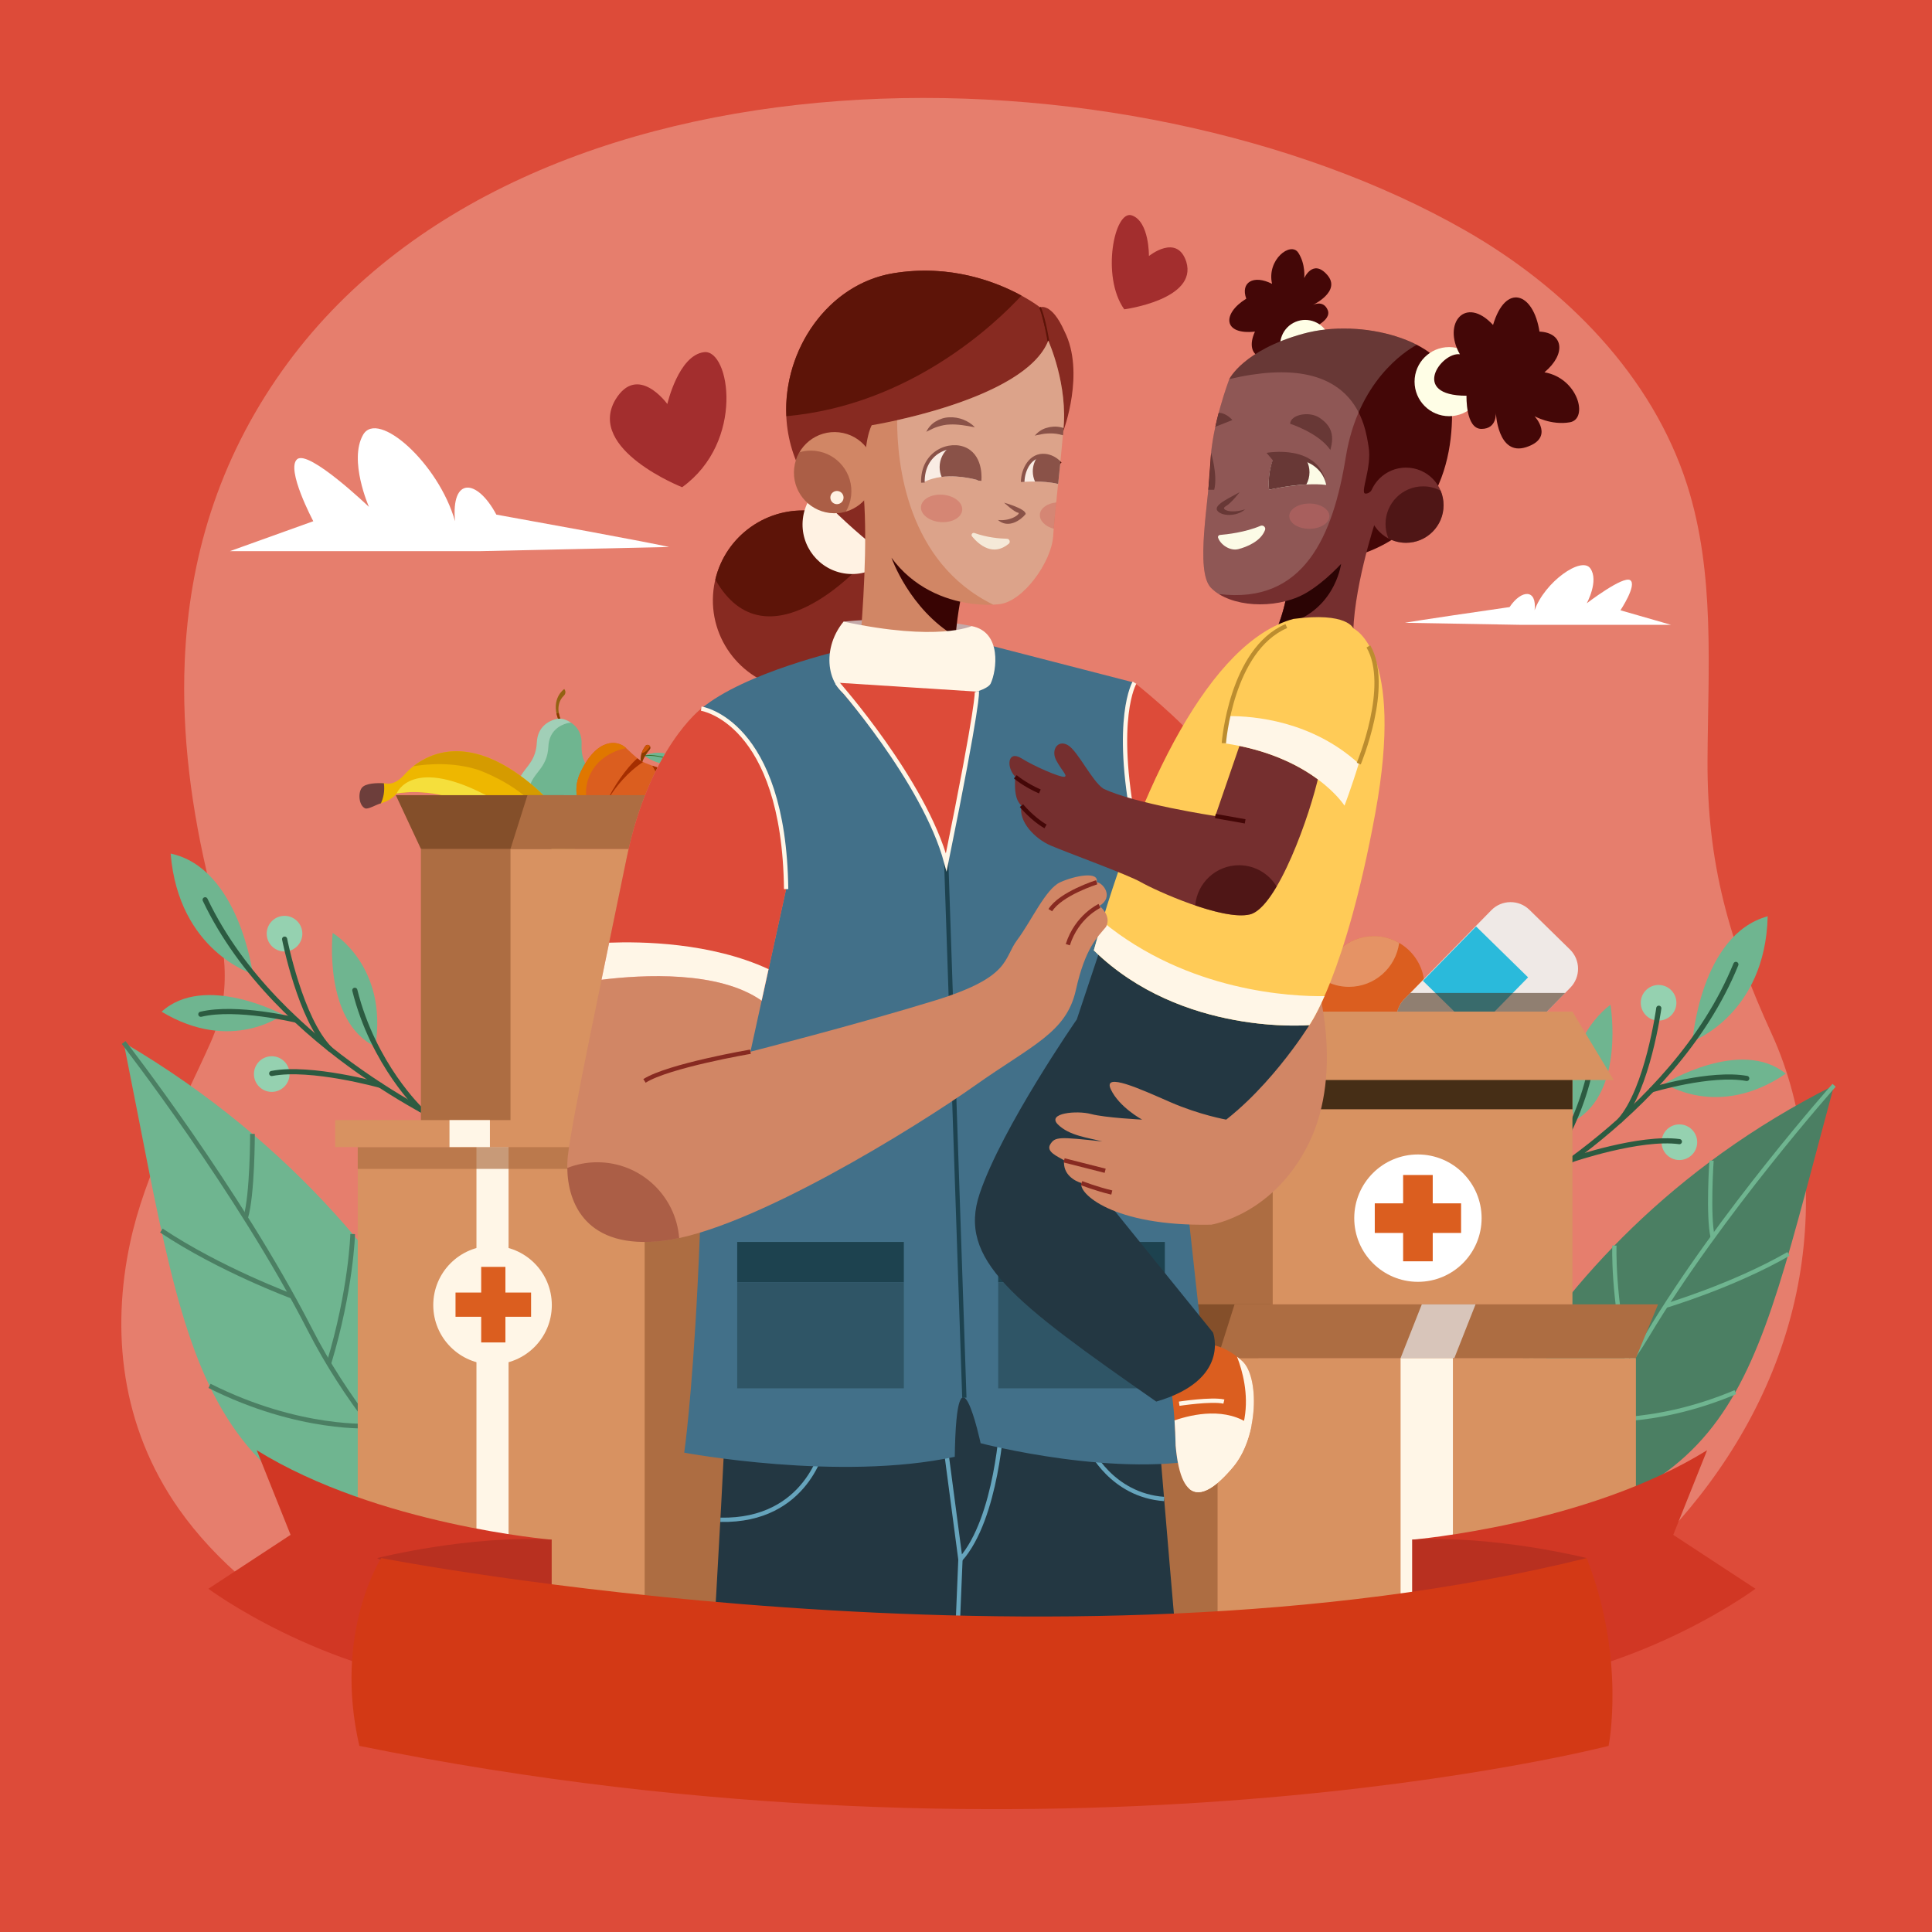 <?xml version="1.0" encoding="UTF-8" standalone="no"?>
<!-- Generator: Adobe Illustrator 27.5.0, SVG Export Plug-In . SVG Version: 6.00 Build 0)  -->

<svg
   version="1.1"
   x="0px"
   y="0px"
   viewBox="0 0 500 500"
   style="enable-background:new 0 0 500 500;"
   xml:space="preserve"
   id="svg179"
   sodipodi:docname="gaza_relief.svg"
   inkscape:version="1.4 (86a8ad7, 2024-10-11)"
   xmlns:inkscape="http://www.inkscape.org/namespaces/inkscape"
   xmlns:sodipodi="http://sodipodi.sourceforge.net/DTD/sodipodi-0.dtd"
   xmlns="http://www.w3.org/2000/svg"
   xmlns:svg="http://www.w3.org/2000/svg"><defs
   id="defs179" /><sodipodi:namedview
   id="namedview179"
   pagecolor="#ffffff"
   bordercolor="#000000"
   borderopacity="0.25"
   inkscape:showpageshadow="2"
   inkscape:pageopacity="0.0"
   inkscape:pagecheckerboard="0"
   inkscape:deskcolor="#d1d1d1"
   inkscape:zoom="1.51"
   inkscape:cx="249.66887"
   inkscape:cy="250"
   inkscape:window-width="1920"
   inkscape:window-height="994"
   inkscape:window-x="-9"
   inkscape:window-y="-9"
   inkscape:window-maximized="1"
   inkscape:current-layer="svg179" />
<g
   id="BACKGROUND">
	<rect
   style="fill:#dd4b39;fill-opacity:1"
   width="500"
   height="500"
   id="rect1" />
</g>
<g
   id="OBJECTS">
	<path
   style="fill:#e67e6d;fill-opacity:1"
   d="M47.809,171.063c1.118-26.311,8.603-51.754,25.239-75.171   c62.565-88.067,219.385-85.836,306.16-36.252c26.056,14.888,48.47,37.717,57.448,65.951c7.252,22.805,5.38,47.227,5.25,71.081   c-0.147,26.895,5.609,46.843,16.648,70.979c8.836,19.318,10.693,42.28,7.117,62.928c-7.759,44.801-41.14,81.058-81.195,101.62   c-63.663,32.68-164.676,33.081-242.341,14.255c-39.252-9.515-76.739-28.773-95.801-55.865   c-15.167-21.556-17.516-46.21-12.673-68.914c3.894-18.255,13.101-34.567,20.798-51.78c6.17-13.798,3.56-25.793-0.132-40.793   C49.524,209.594,47,190.102,47.809,171.063z"
   id="path1" />
	<g
   id="g39">
		<g
   id="g20">
			<g
   id="g8">
				<path
   style="fill:#6FB590;"
   d="M137.707,409.608c0,0-15.529-86.824-105.704-139.803      C50.658,362.804,49.381,389.044,137.707,409.608z"
   id="path2" />
				<path
   style="fill:none;stroke:#4B7F63;stroke-width:1.214;stroke-miterlimit:10;"
   d="M32.003,269.805      c0,0,29.811,38.372,48.203,74.3c18.392,35.928,49.358,59.176,57.502,65.503"
   id="path3" />
				<path
   style="fill:none;stroke:#4B7F63;stroke-width:1.214;stroke-miterlimit:10;"
   d="M65.339,293.453      c0,0,0.015,15.789-1.776,21.725"
   id="path4" />
				<path
   style="fill:none;stroke:#4B7F63;stroke-width:1.214;stroke-miterlimit:10;"
   d="M91.277,319.369      c0,0-0.396,14.464-6.184,33.529"
   id="path5" />
				<path
   style="fill:none;stroke:#4B7F63;stroke-width:1.214;stroke-miterlimit:10;"
   d="M112.567,348.872      c0,0,1.08,21.436-4.098,34.613"
   id="path6" />
				<path
   style="fill:none;stroke:#4B7F63;stroke-width:1.214;stroke-miterlimit:10;"
   d="M96.136,369.036      c0,0-18.617,1.337-41.913-10.372"
   id="path7" />
				<path
   style="fill:none;stroke:#4B7F63;stroke-width:1.214;stroke-miterlimit:10;"
   d="M75.604,335.478      c0,0-18.649-6.892-33.838-17.012"
   id="path8" />
			</g>
			<g
   id="g19">
				<path
   style="fill:#95D1B0;"
   d="M78.231,241.257c0.207,2.539-1.682,4.765-4.221,4.972c-2.539,0.208-4.765-1.682-4.972-4.221      c-0.207-2.539,1.682-4.765,4.221-4.972C75.797,236.828,78.023,238.718,78.231,241.257z"
   id="path9" />
				<path
   style="fill:#95D1B0;"
   d="M74.925,277.591c0.207,2.538-1.682,4.764-4.221,4.972c-2.538,0.208-4.764-1.682-4.972-4.221      c-0.207-2.539,1.682-4.764,4.221-4.972C72.491,273.163,74.717,275.053,74.925,277.591z"
   id="path10" />
				<g
   id="g18">
					<path
   style="fill:#6FB590;"
   d="M65.442,252.074c0,0-3.595-27.417-21.282-31.172C46.231,246.231,65.442,252.074,65.442,252.074z       "
   id="path11" />
					<path
   style="fill:#6FB590;"
   d="M73.232,262.595c0,0-20.277-10.894-31.41-0.765C59.946,272.74,73.232,262.595,73.232,262.595z"
   id="path12" />
					<path
   style="fill:#6FB590;"
   d="M86.092,241.446c0,0-2.515,22.88,11.044,29.414C100.471,249.969,86.092,241.446,86.092,241.446z       "
   id="path13" />
					<path
   style="fill:none;stroke:#2C5B41;stroke-width:1.333;stroke-linecap:round;stroke-miterlimit:10;"
   d="M119.383,292.488       c0,0-47.623-20.426-66.292-59.623"
   id="path14" />
					<path
   style="fill:none;stroke:#2C5B41;stroke-width:1.333;stroke-linecap:round;stroke-miterlimit:10;"
   d="M73.66,243.042       c0,0,4.076,20.86,11.762,28.488"
   id="path15" />
					<path
   style="fill:none;stroke:#2C5B41;stroke-width:1.333;stroke-linecap:round;stroke-miterlimit:10;"
   d="M76.691,264.017       c0,0-15.469-3.757-24.713-1.528"
   id="path16" />
					<path
   style="fill:none;stroke:#2C5B41;stroke-width:1.333;stroke-linecap:round;stroke-miterlimit:10;"
   d="M108.869,287.171       c0,0-12.221-11.551-17.042-30.889"
   id="path17" />
					<path
   style="fill:none;stroke:#2C5B41;stroke-width:1.333;stroke-linecap:round;stroke-miterlimit:10;"
   d="M98.429,280.883       c0,0-17.964-5.04-28.113-3.068"
   id="path18" />
				</g>
			</g>
		</g>
		<g
   id="g38">
			<g
   id="g26">
				<path
   style="fill:#4B7F63;"
   d="M370.17,401.552c0,0,19.349-77.968,104.493-120.677      C452.102,364.267,451.68,388.19,370.17,401.552z"
   id="path20" />
				<path
   style="fill:none;stroke:#6FB590;stroke-width:1.106;stroke-miterlimit:10;"
   d="M474.663,280.875      c0,0-29.406,33.074-48.286,64.616c-18.881,31.542-48.424,50.802-56.207,56.061"
   id="path21" />
				<path
   style="fill:none;stroke:#6FB590;stroke-width:1.106;stroke-miterlimit:10;"
   d="M442.942,300.356      c0,0-0.966,14.348,0.304,19.851"
   id="path22" />
				<path
   style="fill:none;stroke:#6FB590;stroke-width:1.106;stroke-miterlimit:10;"
   d="M417.807,322.344      c0,0-0.512,13.168,3.598,30.844"
   id="path23" />
				<path
   style="fill:none;stroke:#6FB590;stroke-width:1.106;stroke-miterlimit:10;"
   d="M396.68,347.872      c0,0-2.274,19.415,1.637,31.702"
   id="path24" />
				<path
   style="fill:none;stroke:#6FB590;stroke-width:1.106;stroke-miterlimit:10;"
   d="M410.397,367.188      c0,0,16.838,2.338,38.715-6.899"
   id="path25" />
				<path
   style="fill:none;stroke:#6FB590;stroke-width:1.106;stroke-miterlimit:10;"
   d="M431.079,337.929      c0,0,17.363-5.139,31.778-13.419"
   id="path26" />
			</g>
			<g
   id="g37">
				<path
   style="fill:#95D1B0;"
   d="M424.629,259.406c-0.062,2.546,1.952,4.66,4.499,4.722c2.546,0.062,4.66-1.952,4.722-4.499      c0.062-2.546-1.952-4.66-4.499-4.722C426.805,254.846,424.691,256.86,424.629,259.406z"
   id="path27" />
				<path
   style="fill:#95D1B0;"
   d="M430.012,295.492c-0.062,2.546,1.952,4.66,4.498,4.722c2.546,0.062,4.661-1.952,4.722-4.498      c0.062-2.546-1.952-4.66-4.499-4.722C432.188,290.932,430.074,292.946,430.012,295.492z"
   id="path28" />
				<g
   id="g36">
					<path
   style="fill:#6FB590;"
   d="M438.017,269.473c0,0,2.019-27.578,19.461-32.34       C456.862,262.539,438.017,269.473,438.017,269.473z"
   id="path29" />
					<path
   style="fill:#6FB590;"
   d="M430.843,280.424c0,0,19.62-12.038,31.314-2.564       C444.688,289.79,430.843,280.424,430.843,280.424z"
   id="path30" />
					<path
   style="fill:#6FB590;"
   d="M416.792,260.046c0,0,3.822,22.699-9.341,29.999       C402.925,269.379,416.792,260.046,416.792,260.046z"
   id="path31" />
					<path
   style="fill:none;stroke:#2C5B41;stroke-width:1.333;stroke-linecap:round;stroke-miterlimit:10;"
   d="M386.48,312.911       c0,0,46.374-23.121,62.767-63.323"
   id="path32" />
					<path
   style="fill:none;stroke:#2C5B41;stroke-width:1.333;stroke-linecap:round;stroke-miterlimit:10;"
   d="M429.295,260.927       c0,0-2.875,21.059-10.111,29.115"
   id="path33" />
					<path
   style="fill:none;stroke:#2C5B41;stroke-width:1.333;stroke-linecap:round;stroke-miterlimit:10;"
   d="M427.471,282.041       c0,0,15.228-4.637,24.585-2.941"
   id="path34" />
					<path
   style="fill:none;stroke:#2C5B41;stroke-width:1.333;stroke-linecap:round;stroke-miterlimit:10;"
   d="M396.672,307.001       c0,0,11.539-12.232,15.244-31.815"
   id="path35" />
					<path
   style="fill:none;stroke:#2C5B41;stroke-width:1.333;stroke-linecap:round;stroke-miterlimit:10;"
   d="M406.735,300.125       c0,0,17.645-6.061,27.891-4.673"
   id="path36" />
				</g>
			</g>
		</g>
	</g>
	<g
   id="g85">
		<g
   id="g58">
			<g
   id="g42">
				<path
   style="fill:#936212;"
   d="M145.024,185.99c0,0-1.603-3.536,0.92-5.978c0.422-0.408,0.51-1.051,0.187-1.541l-0.1-0.152      c0,0-3.548,2.368-1.631,7.643C144.952,187.54,145.024,185.99,145.024,185.99z"
   id="path39" />
				<path
   style="fill:#8B3C00;"
   d="M144.619,184.572c0.146,0.844,0.405,1.418,0.405,1.418s-0.073,1.55-0.625-0.029      c-0.171-0.47-0.297-0.916-0.387-1.341C144.224,184.599,144.428,184.583,144.619,184.572z"
   id="path40" />
				<path
   style="fill:#6FB590;"
   d="M133.988,202.956c0.832-4.116,4.673-4.979,4.947-10.829c0.19-4.063,3.057-5.492,4.79-5.986      c0.85-0.242,1.756-0.2,2.58,0.121c1.679,0.654,4.399,2.346,4.208,6.408c-0.274,5.849,3.469,7.068,3.912,11.244      c0.648,6.114-1.54,10.657-10.721,10.226C134.523,213.71,132.77,208.982,133.988,202.956z"
   id="path41" />
				<path
   style="opacity:0.35;fill:#FFFFFF;"
   d="M133.988,202.956c0.832-4.116,4.673-4.979,4.947-10.829      c0.191-4.063,3.057-5.492,4.79-5.986c0.85-0.242,1.756-0.2,2.58,0.121c0.447,0.174,0.967,0.423,1.487,0.769      c-0.362,0.003-0.724,0.052-1.077,0.152c-1.733,0.494-4.599,1.923-4.79,5.986c-0.275,5.849-4.115,6.712-4.947,10.829      c-0.855,4.23-0.241,7.817,3.372,9.731C134.104,212.391,132.936,208.158,133.988,202.956z"
   id="path42" />
			</g>
			<g
   id="g51">
				<g
   id="g45">
					<path
   style="fill:#6FB590;"
   d="M166.77,195.581c0,0,5.594-2.667,9.787,2.139C170.828,198.867,166.77,195.581,166.77,195.581z"
   id="path43" />
					<path
   style="fill:#6FB590;"
   d="M166.77,195.581c5.337-0.164,9.787,2.139,9.787,2.139       C172.364,192.914,166.77,195.581,166.77,195.581z"
   id="path44" />
					<path
   style="fill:none;stroke:#2F681F;stroke-width:0.184;stroke-miterlimit:10;"
   d="M176.557,197.719       c0,0-5.743-2.686-9.561-2.143"
   id="path45" />
				</g>
				<path
   style="fill:#8B3C00;"
   d="M166.035,197.75c0,0,0.434-1.835,2.119-3.772c0.241-0.277,0.238-0.691-0.01-0.961l-0.01-0.011      c-0.305-0.333-0.837-0.307-1.108,0.054C166.336,193.981,165.332,195.772,166.035,197.75z"
   id="path46" />
				<path
   style="fill:#DB5E1F;"
   d="M170.645,198.791c-3.009-0.966-4.761-1.811-4.761-1.811s-1.567-1.153-3.829-3.36      c-2.262-2.207-7.551-2.646-11.768,6.114c-1.898,3.942-1.102,7.389,0.347,9.987c2.247,4.03,6.514,6.599,11.128,6.699      c2.975,0.064,6.393-0.846,8.988-4.368C176.517,204.225,173.654,199.757,170.645,198.791z"
   id="path47" />
				<path
   style="fill:#A52E00;"
   d="M165.884,196.979c0,0-0.34-0.251-0.926-0.736c-2.768,2.34-6.515,7.849-7.801,10.97      c3.405-5.779,7.454-8.84,9.246-10C166.063,197.066,165.884,196.979,165.884,196.979z"
   id="path48" />
				<path
   style="fill:#E07700;"
   d="M151.934,202.696c1.899-7.878,10.121-9.077,10.121-9.077c-2.262-2.207-7.551-2.646-11.768,6.114      c-1.898,3.942-1.102,7.389,0.347,9.987c2.247,4.03,6.514,6.599,11.128,6.699c0.199,0.004,0.399,0.003,0.601-0.001      C158.36,215.668,150.035,210.574,151.934,202.696z"
   id="path49" />
				<path
   style="fill:#A52E00;"
   d="M170.749,212.052c5.768-7.827,2.905-12.295-0.104-13.262c-0.686-0.22-1.304-0.434-1.853-0.633      c1.765,2.68,4.862,9.727-3.919,17.928C166.947,215.57,169.029,214.387,170.749,212.052z"
   id="path50" />
				<path
   style="fill:#CC5404;"
   d="M168.134,193.006l0.01,0.011c0.042,0.046,0.074,0.096,0.102,0.149      c-0.508,0.756-1.302,1.673-2.203,1.74c0.253-0.764,0.653-1.406,0.983-1.846C167.297,192.698,167.828,192.673,168.134,193.006z"
   id="path51" />
			</g>
			<g
   id="g57">
				<g
   id="g56">
					<path
   style="fill:#EEB700;"
   d="M102.642,205.361c0,0,26.829-5.839,39.554,28.484c0.705,1.901,3.316,2.081,4.264,0.289       c4.553-8.617,4.853-20.784-10.989-32.774c-18.644-14.111-29.264-2.599-30.792-0.895c-1.528,1.704-3.167,2.609-4.838,2.298       c-1.671-0.311-4.945,0.549-5.977,1.913c-1.033,1.364-0.316,2.622,1.278,3.351C96.734,208.757,100.921,207.635,102.642,205.361z       "
   id="path52" />
					<path
   style="fill:#F5DF3C;"
   d="M142.196,233.845c0.519,1.399,2.068,1.862,3.228,1.298c-0.496-7.089-3.482-20.488-18.189-28.572       c-20.709-11.382-24.593-1.21-24.593-1.21S129.471,199.522,142.196,233.845z"
   id="path53" />
					<path
   style="fill:#D59B00;"
   d="M106.989,198.299c3.731-0.609,10.353-1.145,16.932,0.996       c19.005,7.301,23.604,21.724,24.697,29.115c1.833-7.881-0.557-17.52-13.148-27.049       C120.92,190.348,111.258,194.941,106.989,198.299z"
   id="path54" />
					<path
   style="fill:#6D3E3B;"
   d="M142.278,234.025c0.801,1.726,3.266,1.842,4.182,0.109c0.159-0.301,0.312-0.608,0.46-0.918       C145.131,233.119,143.517,233.533,142.278,234.025z"
   id="path55" />
					<path
   style="fill:#6D3E3B;"
   d="M94.482,209.193c0.748,0.342,2.727-0.893,4.095-1.295c0.617-1.324,1.042-3.06,0.776-5.188       c-1.755-0.098-4.785-0.05-5.725,1.192C92.595,205.267,92.888,208.464,94.482,209.193z"
   id="path56" />
				</g>
				<path
   style="opacity:0.35;fill:#FFFFFF;"
   d="M145.514,235.1c-0.029,0.016-0.059,0.029-0.089,0.043l0,0c0,0-0.001,0-0.001,0.001      c-0.02,0.01-0.041,0.018-0.062,0.027c-0.046,0.021-0.091,0.043-0.138,0.061c-0.059,0.022-0.119,0.038-0.18,0.055      c-0.041,0.012-0.081,0.025-0.121,0.034c-0.051,0.011-0.102,0.019-0.154,0.027c-0.021,0.003-0.042,0.006-0.064,0.009      c-0.03,0.004-0.059,0.009-0.089,0.012c-0.078,0.007-0.157,0.008-0.235,0.008c-0.024,0-0.048,0.001-0.073,0      c-0.067-0.003-0.134-0.01-0.201-0.018c-0.038-0.005-0.076-0.009-0.113-0.015c-0.051-0.009-0.101-0.019-0.151-0.031      c-0.042-0.01-0.084-0.022-0.126-0.035c-0.004-0.001-0.007-0.002-0.011-0.003c-0.001,0-0.002-0.001-0.002-0.001      c-0.042-0.013-0.085-0.024-0.127-0.04c-0.082-0.03-0.163-0.065-0.241-0.104c-0.032-0.016-0.062-0.034-0.093-0.051      c-0.056-0.031-0.111-0.065-0.165-0.101c-0.03-0.02-0.059-0.04-0.088-0.062c-0.063-0.047-0.123-0.097-0.182-0.151      c-0.015-0.014-0.03-0.025-0.045-0.04c-0.071-0.069-0.137-0.144-0.2-0.224c-0.018-0.023-0.035-0.047-0.052-0.071      c-0.046-0.063-0.089-0.13-0.13-0.199c-0.016-0.027-0.032-0.054-0.047-0.083c-0.051-0.095-0.098-0.194-0.137-0.3      c0-0.001-0.001-0.001-0.001-0.002c-3.809-10.274-8.882-16.941-14.12-21.251c5.277-1.028,12.045-1.493,18.27,0.644      c0.018,0.033,0.037,0.066,0.055,0.099c0.071,0.131,0.145,0.262,0.213,0.392c0.161,0.309,0.315,0.618,0.459,0.925      c0.066,0.14,0.125,0.279,0.187,0.419c0.083,0.185,0.166,0.371,0.243,0.556c0.067,0.161,0.13,0.321,0.193,0.482      c0.063,0.162,0.125,0.323,0.183,0.485c0.061,0.167,0.121,0.333,0.177,0.499c0.052,0.153,0.099,0.305,0.147,0.457      c0.203,0.646,0.372,1.287,0.508,1.923c0.025,0.117,0.051,0.235,0.074,0.352c0.038,0.194,0.072,0.387,0.104,0.581      c0.018,0.109,0.035,0.217,0.051,0.325c0.03,0.201,0.059,0.402,0.083,0.602c0.009,0.076,0.016,0.152,0.024,0.229      c0.078,0.722,0.116,1.435,0.116,2.138c0,0.049,0.001,0.098,0,0.147c-0.001,0.228-0.007,0.454-0.016,0.68      c-0.002,0.05-0.004,0.1-0.007,0.15c-0.165,3.445-1.192,6.642-2.68,9.458c-0.001,0.002-0.002,0.004-0.004,0.005      c-0.057,0.108-0.121,0.209-0.19,0.303c-0.023,0.032-0.05,0.058-0.074,0.088c-0.049,0.061-0.098,0.122-0.151,0.176      c-0.033,0.033-0.069,0.06-0.103,0.09c-0.05,0.044-0.098,0.09-0.15,0.129c-0.041,0.031-0.085,0.055-0.127,0.083      C145.612,235.039,145.564,235.072,145.514,235.1z"
   id="path57" />
			</g>
		</g>
		<g
   id="g69">
			<g
   id="g59">
				<circle
   style="fill:#DB5E1F;"
   cx="355.539"
   cy="255.397"
   r="13.127"
   id="circle58" />
				<path
   style="opacity:0.35;fill:#F5F7E9;"
   d="M362.1,244.038c-0.866,6.411-6.346,11.358-12.995,11.358      c-2.393,0-4.629-0.65-6.561-1.769c0.866-6.411,6.346-11.359,12.995-11.359C357.932,242.269,360.168,242.92,362.1,244.038z"
   id="path58" />
			</g>
			<g
   id="g60">
				<path
   style="fill:#DB5E1F;"
   d="M321.768,234.298l-13.3,0.756c-3.493,0.199-6.163,3.191-5.965,6.683l1.659,29.192      c0.198,3.493,3.191,6.163,6.684,5.965l13.3-0.756c3.493-0.199,6.163-3.191,5.965-6.684l-1.659-29.192      C328.253,236.77,325.261,234.1,321.768,234.298z"
   id="path59" />
				
					<rect
   x="312.227"
   y="246.654"
   transform="matrix(0.998 -0.057 0.057 0.998 -13.986 18.614)"
   style="fill:#FFF6E7;"
   width="17.081"
   height="17.851"
   id="rect59" />
			</g>
			<g
   id="g61">
				<path
   style="fill:#DB5E1F;"
   d="M317.889,261.062c0,7.25,5.877,13.128,13.127,13.128c7.25,0,13.128-5.878,13.128-13.128      c0-7.25-5.877-13.127-13.128-13.127C323.766,247.935,317.889,253.812,317.889,261.062z"
   id="path60" />
				<path
   style="opacity:0.35;fill:#F5F7E9;"
   d="M337.578,249.704c-0.866,6.411-6.346,11.358-12.995,11.358      c-2.393,0-4.629-0.651-6.561-1.769c0.866-6.411,6.346-11.358,12.995-11.358C333.409,247.935,335.646,248.585,337.578,249.704z"
   id="path61" />
			</g>
			<g
   id="g62">
				<path
   style="fill:#EFE9E6;"
   d="M363.518,268.449l10.486,10.267c2.754,2.696,7.172,2.65,9.868-0.104l22.536-23.016      c2.696-2.754,2.65-7.172-0.104-9.868l-10.486-10.267c-2.754-2.696-7.172-2.65-9.868,0.104l-22.536,23.016      C360.718,261.334,360.765,265.752,363.518,268.449z"
   id="path62" />
				
					<rect
   x="371.755"
   y="244.06"
   transform="matrix(0.7 -0.715 0.715 0.7 -66.486 348.789)"
   style="fill:#2ABADB;"
   width="19.665"
   height="18.818"
   id="rect62" />
			</g>
			<path
   style="opacity:0.56;fill:#462E16;"
   d="M405.058,256.976l-21.186,21.637c-2.696,2.754-7.115,2.8-9.868,0.104l-10.486-10.267     c-2.754-2.696-2.8-7.115-0.104-9.868l1.571-1.605H405.058L405.058,256.976z"
   id="path63" />
			<g
   id="g65">
				<rect
   x="295.604"
   y="261.817"
   style="fill:#D89261;"
   width="111.342"
   height="87.242"
   id="rect63" />
				<rect
   x="295.604"
   y="261.817"
   style="fill:#AD6D42;"
   width="33.772"
   height="87.242"
   id="rect64" />
				<polygon
   style="fill:#AD6D42;"
   points="284.657,279.502 318.429,279.502 329.376,261.817 295.604,261.817     "
   id="polygon64" />
				<polygon
   style="fill:#D89261;"
   points="340.057,279.502 417.627,279.502 406.946,261.817 329.376,261.817     "
   id="polygon65" />
			</g>
			<polygon
   style="fill:#462E16;"
   points="406.946,287.085 337.578,287.085 329.376,261.817 340.057,279.502 406.946,279.502    "
   id="polygon66" />
			<polygon
   style="fill:#462E16;"
   points="329.376,261.817 322.596,287.085 295.604,287.085 295.604,279.502 318.429,279.502    "
   id="polygon67" />
			<circle
   style="fill:#FFFFFF;"
   cx="366.958"
   cy="315.255"
   r="16.481"
   id="circle67" />
			<g
   id="g68">
				<rect
   x="363.128"
   y="304.088"
   style="fill:#DB5E1F;"
   width="7.66"
   height="22.334"
   id="rect67" />
				<rect
   x="355.791"
   y="311.425"
   style="fill:#DB5E1F;"
   width="22.334"
   height="7.66"
   id="rect68" />
			</g>
		</g>
		<g
   id="g71">
			<polygon
   style="fill:#844F2A;"
   points="108.934,219.697 102.435,205.789 145.908,205.789 139.912,231.93    "
   id="polygon69" />
			
				<rect
   x="108.934"
   y="219.697"
   transform="matrix(-1 -1.224647e-16 1.224647e-16 -1 326.134 509.778)"
   style="fill:#AD6D42;"
   width="108.266"
   height="70.383"
   id="rect69" />
			
				<rect
   x="132.116"
   y="219.697"
   transform="matrix(-1 -1.224647e-16 1.224647e-16 -1 372.497 509.778)"
   style="fill:#D89261;"
   width="108.266"
   height="70.383"
   id="rect70" />
			<polygon
   style="fill:#AD6D42;"
   points="132.116,219.697 136.511,205.789 246.118,205.789 240.382,219.697    "
   id="polygon70" />
			
				<rect
   x="151.089"
   y="248.088"
   transform="matrix(-1.836970e-16 1 -1 -1.836970e-16 441.105 68.608)"
   style="fill:#FFF6E7;"
   width="70.319"
   height="13.538"
   id="rect71" />
			<polygon
   style="fill:#D8C5BA;"
   points="198.882,205.789 184.974,205.789 179.48,219.697 193.388,219.697    "
   id="polygon71" />
		</g>
		<g
   id="g74">
			<polygon
   style="fill:#844F2A;"
   points="291.927,351.464 285.428,337.556 328.901,337.556 322.905,363.697    "
   id="polygon72" />
			
				<rect
   x="291.927"
   y="351.464"
   transform="matrix(-1 -1.224647e-16 1.224647e-16 -1 692.12 773.311)"
   style="fill:#AD6D42;"
   width="108.266"
   height="70.383"
   id="rect72" />
			
				<rect
   x="315.109"
   y="351.464"
   transform="matrix(-1 -1.224647e-16 1.224647e-16 -1 738.483 773.311)"
   style="fill:#D89261;"
   width="108.266"
   height="70.383"
   id="rect73" />
			<polygon
   style="fill:#AD6D42;"
   points="315.109,351.464 319.504,337.556 429.111,337.556 423.375,351.464    "
   id="polygon73" />
			
				<rect
   x="334.082"
   y="379.854"
   transform="matrix(-1.836970e-16 1 -1 -1.836970e-16 755.865 17.382)"
   style="fill:#FFF6E7;"
   width="70.319"
   height="13.538"
   id="rect74" />
			<polygon
   style="fill:#D8C5BA;"
   points="381.875,337.556 367.967,337.556 362.473,351.464 376.381,351.464    "
   id="polygon74" />
		</g>
		<g
   id="g84">
			<rect
   x="119.137"
   y="296.86"
   style="fill:#AD6D42;"
   width="79.336"
   height="128.862"
   id="rect75" />
			<rect
   x="92.584"
   y="296.86"
   style="fill:#D89261;"
   width="74.252"
   height="128.862"
   id="rect76" />
			<rect
   x="123.307"
   y="296.86"
   style="fill:#FFF6E7;"
   width="8.31"
   height="128.91"
   id="rect77" />
			<rect
   x="92.584"
   y="296.86"
   style="opacity:0.67;fill:#AD6D42;"
   width="105.889"
   height="5.651"
   id="rect78" />
			<rect
   x="86.744"
   y="289.88"
   style="fill:#D89261;"
   width="80.093"
   height="6.98"
   id="rect79" />
			<rect
   x="166.837"
   y="289.88"
   style="fill:#D89261;"
   width="36.735"
   height="6.98"
   id="rect80" />
			<rect
   x="116.327"
   y="289.88"
   style="fill:#FFF6E7;"
   width="10.463"
   height="6.98"
   id="rect81" />
			<circle
   style="fill:#FFF6E7;"
   cx="127.469"
   cy="337.762"
   r="15.342"
   id="circle81" />
			<g
   id="g83">
				<rect
   x="124.531"
   y="327.869"
   style="fill:#DB5E1F;"
   width="6.268"
   height="19.555"
   id="rect82" />
				
					<rect
   x="124.531"
   y="327.869"
   transform="matrix(-1.836970e-16 1 -1 -1.836970e-16 465.312 209.981)"
   style="fill:#DB5E1F;"
   width="6.268"
   height="19.554"
   id="rect83" />
			</g>
		</g>
	</g>
	<g
   id="g169">
		<path
   style="fill:#872A21;"
   d="M230.846,157.976c-1.445,12.759-12.96,21.932-25.72,20.486    c-12.759-1.445-21.931-12.96-20.486-25.72c1.445-12.759,12.96-21.931,25.72-20.486    C223.12,133.702,232.292,145.217,230.846,157.976z"
   id="path85" />
		<path
   style="fill:#5D1408;"
   d="M185.125,149.993c13.261,23.437,37.772-3.779,37.772-3.779l-8.208-13.042    c-1.387-0.433-2.832-0.746-4.33-0.915C198.539,130.918,187.791,138.695,185.125,149.993z"
   id="path86" />
		<path
   style="fill:#FFF2E3;"
   d="M233.255,137.181c-0.797,7.035-7.146,12.092-14.181,11.295    c-7.035-0.797-12.092-7.146-11.295-14.181c0.797-7.035,7.146-12.092,14.181-11.295    C228.995,123.797,234.052,130.146,233.255,137.181z"
   id="path87" />
		<path
   style="fill:#233742;"
   d="M187.849,365.816c0,0-1.959,40.487-3.917,69.864c121.425,0,121.425,0,121.425,0    s-4.896-56.306-6.12-72.953c-54.592-13.22-54.592-13.22-54.592-13.22L187.849,365.816z"
   id="path88" />
		<path
   style="fill:none;stroke:#66A4BC;stroke-width:1.112;stroke-miterlimit:10;"
   d="M259.333,367.624    c0,0-1.224,25.215-10.772,35.987c-5.141-38.924-5.141-38.924-5.141-38.924l3.81-7.099l7.206,1.714L259.333,367.624z"
   id="path89" />
		
			<line
   style="fill:none;stroke:#66A4BC;stroke-width:1.112;stroke-miterlimit:10;"
   x1="248.561"
   y1="403.611"
   x2="247.231"
   y2="435.68"
   id="line89" />
		<path
   style="fill:none;stroke:#66A4BC;stroke-width:1.112;stroke-miterlimit:10;"
   d="M213.064,374.234    c0,0-4.056,19.564-26.631,19.085"
   id="path90" />
		<path
   style="fill:none;stroke:#66A4BC;stroke-width:1.112;stroke-miterlimit:10;"
   d="M282.1,374.968    c0,0,5.545,11.982,19.175,12.968"
   id="path91" />
		<path
   style="fill:#427089;"
   d="M218.311,168.157c0,0-25.566,5.799-36.827,15.237c3.427,139.676-4.407,192.554-4.407,192.554    s40.148,7.52,70.015,1.067c0.49-32.403,6.692-3.515,6.692-3.515s36.135,9.479,60.745,3.515    c-13.09-114.168-20.924-200.341-20.924-200.341l-46.318-11.946L218.311,168.157z"
   id="path92" />
		
			<line
   style="fill:none;stroke:#1D424F;stroke-width:1.112;stroke-miterlimit:10;"
   x1="244.889"
   y1="223.187"
   x2="249.572"
   y2="361.725"
   id="line92" />
		<rect
   x="190.787"
   y="321.417"
   style="fill:#1D424F;"
   width="43.125"
   height="10.465"
   id="rect92" />
		<rect
   x="190.787"
   y="331.882"
   style="fill:#2F5566;"
   width="43.125"
   height="27.418"
   id="rect93" />
		<rect
   x="258.334"
   y="321.417"
   style="fill:#1D424F;"
   width="43.125"
   height="10.465"
   id="rect94" />
		<rect
   x="258.334"
   y="331.882"
   style="fill:#2F5566;"
   width="43.125"
   height="27.418"
   id="rect95" />
		<path
   style="fill:#D18665;"
   d="M340.609,253.543c0,0,7.314,23.21-1.753,42.06c-9.067,18.85-25.42,21.345-25.42,21.345    s4.133-20.355,3.903-27.192C317.107,282.92,340.609,253.543,340.609,253.543z"
   id="path95" />
		<path
   style="fill:#dd4b39;fill-opacity:1"
   d="M293.606,176.674c0,0,12.108,9.548,17.805,16.892c-13.154,26.684-16.581,27.62-16.581,27.62    S287.486,185.732,293.606,176.674z"
   id="path96" />
		<path
   style="fill:#dd4b39;fill-opacity:1"
   d="M216.602,177.594c0,0,21.188,23.316,28.287,45.593c5.631-30.846,8.661-48.472,8.661-48.472    L216.602,177.594z"
   id="path97" />
		<path
   style="fill:#C4A9A9;"
   d="M218.311,160.874c0,0,17.402-1.986,33.129,1.153C241.462,165.535,227.149,176.047,218.311,160.874"
   id="path98" />
		<path
   style="fill:#872A21;"
   d="M275.166,111.617c0,0,5.763-15.202,0.294-25.925c-3.344-7.529-6.298-6.154-6.298-6.154    s-15.836-12.519-38.017-8.814c-22.181,3.705-35.153,31.77-23.07,52.724c7.67,10.506,23.869,22.457,23.869,22.457l2.442-28.316    L275.166,111.617z"
   id="path99" />
		<path
   style="fill:#D18665;"
   d="M222.733,164.728c0.002,0.009,2.216,9.539,16.978,9.539c7.356,0,7.338-5.429,7.338-5.429l0,0.001    c0.259-8.426,1.984-15.88,1.984-15.88s-15.079-20.286-25.879-28.609C224.545,135.331,223.781,151.646,222.733,164.728z"
   id="path100" />
		<path
   style="fill:#380403;"
   d="M247.288,164.727c0.55-6.596,1.745-11.769,1.745-11.769s-2.66-2.822-6.546-6.697l-11.759-1.891    C230.729,144.37,235.324,157.623,247.288,164.727z"
   id="path101" />
		<path
   style="fill:#D18665;"
   d="M271.293,88.174c0,0,5.229,11.473,3.873,23.444c-1.014,11.699-2.193,20.736-2.616,27.217    c-0.423,6.481-7.66,16.853-13.956,17.538c-9.037,0.985-31.14-2.284-34.764-30.673c-0.521-11.873,1.773-15.654,1.773-15.654    S265.188,103.648,271.293,88.174z"
   id="path102" />
		<path
   style="fill:#5D1408;"
   d="M259.861,130.091c0,0,2.673,2.479,3.594,2.583c0.921,0.104-1.66,2.299-5.189,1.899    c2.69,2.325,5.901,0.047,7.167-1.52C265.589,131.673,259.861,130.091,259.861,130.091z"
   id="path103" />
		<path
   style="fill:#F9ECE4;"
   d="M253.511,124.398c0,0-8.539-2.833-14.67,0.515c-0.188-7.949,7.118-10.696,11.224-8.521    C254.172,118.566,253.511,124.398,253.511,124.398z"
   id="path104" />
		<path
   style="fill:#F9ECE4;"
   d="M270.565,117.936c-3.836-0.439-5.841,3.535-5.899,6.793c0,0,5.25-0.458,9.173,0.522    c0.174-1.665,0.355-3.41,0.539-5.239C273.213,118.698,271.784,118.075,270.565,117.936z"
   id="path105" />
		<g
   id="g106">
			<path
   style="fill:#5D1408;"
   d="M252.279,110.579c-2.33-0.443-4.43-0.82-6.491-0.716c-1.03,0.03-2.025,0.231-3.02,0.547     c-1.028,0.275-1.952,0.826-3.056,1.337c0.536-1.053,1.345-2.04,2.427-2.666c1.056-0.652,2.309-1.052,3.558-1.085     c1.248-0.056,2.485,0.165,3.611,0.603C250.425,109.051,251.477,109.672,252.279,110.579z"
   id="path106" />
		</g>
		<path
   style="fill:#5D1408;"
   d="M275.249,110.763c-0.243-0.073-0.488-0.143-0.738-0.194c-1.219-0.274-2.532-0.194-3.715,0.18    c-1.202,0.341-2.229,1.101-3.007,1.99c1.195-0.224,2.227-0.532,3.29-0.546c1.042-0.062,2.056-0.014,3.062,0.21    c0.313,0.063,0.623,0.156,0.934,0.24c0.03-0.342,0.061-0.678,0.091-1.025C275.199,111.332,275.224,111.048,275.249,110.763z"
   id="path107" />
		<path
   style="fill:#F4E9D3;"
   d="M260.591,139.43c-1.927-0.043-5.139-0.317-8.401-1.487c-0.533-0.191-0.981,0.45-0.62,0.886    c1.78,2.144,5.397,5.278,9.491,1.904C261.586,140.301,261.271,139.445,260.591,139.43z"
   id="path108" />
		<path
   style="opacity:0.32;fill:#AF0808;"
   d="M249.021,131.988c-0.152,1.956-2.665,3.356-5.613,3.127    c-2.948-0.229-5.215-2.001-5.063-3.957c0.152-1.956,2.665-3.356,5.614-3.127C246.907,128.261,249.173,130.032,249.021,131.988z"
   id="path109" />
		<path
   style="opacity:0.32;fill:#AF0808;"
   d="M269.117,133.144c-0.125,1.612,1.393,3.096,3.581,3.697    c0.165-2.048,0.386-4.315,0.642-6.807C271.031,130.261,269.244,131.505,269.117,133.144z"
   id="path110" />
		<path
   style="fill:#D18665;"
   d="M226.41,123.505c-0.653,5.764-5.854,9.907-11.618,9.254c-5.764-0.653-9.907-5.855-9.254-11.618    c0.653-5.764,5.855-9.907,11.618-9.254C222.92,112.539,227.063,117.741,226.41,123.505z"
   id="path111" />
		<path
   style="opacity:0.32;fill:#590A06;"
   d="M211.017,116.685c-1.426-0.161-2.816-0.028-4.113,0.35    c-0.714,1.223-1.196,2.608-1.366,4.106c-0.653,5.764,3.49,10.965,9.254,11.618c1.426,0.161,2.816,0.028,4.113-0.35    c0.714-1.223,1.196-2.608,1.366-4.106C220.924,122.539,216.781,117.338,211.017,116.685z"
   id="path112" />
		<path
   style="fill:#5D1408;"
   d="M264.356,76.498c-6.301-3.44-18.322-8.261-33.211-5.774c-16.905,2.824-28.445,19.796-27.638,36.986    C235.611,104.838,257.7,83.698,264.356,76.498z"
   id="path113" />
		<path
   style="fill:#5D1408;stroke:#5D1408;stroke-width:0.468;stroke-miterlimit:10;"
   d="M271.293,88.174    c0,0-0.836-5.431-2.131-8.635"
   id="path114" />
		<path
   style="fill:#FFF2E3;"
   d="M218.3,128.96c-0.106,0.938-0.953,1.612-1.891,1.506c-0.938-0.106-1.612-0.953-1.506-1.891    c0.106-0.938,0.953-1.612,1.891-1.506C217.732,127.175,218.406,128.021,218.3,128.96z"
   id="path115" />
		<path
   style="fill:#440707;"
   d="M338.961,85.245c0,0,5.822-2.231,4.651-5.006c-1.171-2.775-3.92-1.277-3.92-1.277    s7.533-3.517,3.807-7.806s-5.964,0.826-5.964,0.826s0.415-3.557-1.531-6.567c-1.947-3.011-8.238,1.785-6.791,8.05    c-4.831-2.47-8.225-0.362-6.68,3.833c-6.349,3.919-5.982,9.436,2.243,8.521c-3.148,6.964,3.427,8.924,7.493,3.601    C333.187,92.799,343.12,95.1,338.961,85.245z"
   id="path116" />
		<path
   style="fill:#FFFEE6;"
   d="M335.268,83.305c3.303-1.394,7.11,0.154,8.503,3.457c1.394,3.302-0.154,7.11-3.457,8.503    c-3.303,1.394-7.11-0.154-8.503-3.457C330.418,88.506,331.966,84.699,335.268,83.305z"
   id="path117" />
		<path
   style="fill:#440707;"
   d="M318.146,98.107c0,0,3.577-7.424,19.031-11.717c15.454-4.293,36.202,2.003,37.919,12.163    c1.717,10.159,2.29,37.203-23.896,45.216C342.185,130.461,318.146,98.107,318.146,98.107z"
   id="path118" />
		<path
   style="fill:#752F2F;"
   d="M355.922,135.04c0,0-6.01,18.172-5.724,30.764c-15.454,7.727-20.176-2.231-20.176-2.231    s3.005-5.496,4.007-16.8c11.876-11.018,24.039-19.04,24.039-19.04L355.922,135.04z"
   id="path119" />
		<path
   style="fill:#2B0404;"
   d="M330.719,162.028c14.655-2.634,16.354-16.083,16.354-16.083l-13.359,3.684    C332.915,155.863,331.548,159.979,330.719,162.028z"
   id="path120" />
		<path
   style="fill:#752F2F;"
   d="M318.146,98.107c0,0-4.579,12.036-4.865,21.48c-0.286,9.444-4.15,28.218,0.143,32.56    c4.982,5.038,16.455,5.611,23.896,1.693c7.441-3.918,17.743-15.686,18.602-22.394c0-5.849,0-5.849,0-5.849    s-1.145,2.272-2.576,2.138c-1.431-0.134,1.717-6.732,0.859-12.019C353.346,110.429,351.057,90.364,318.146,98.107z"
   id="path121" />
		<circle
   style="fill:#752F2F;"
   cx="363.868"
   cy="130.748"
   r="9.73"
   id="circle121" />
		<path
   style="opacity:0.56;fill:#330202;"
   d="M358.575,135.597c0,1.331,0.269,2.598,0.752,3.754    c1.356,0.717,2.899,1.127,4.54,1.127c5.374,0,9.73-4.356,9.73-9.73c0-1.331-0.269-2.598-0.752-3.754    c-1.356-0.717-2.899-1.127-4.54-1.127C362.932,125.867,358.575,130.223,358.575,135.597z"
   id="path122" />
		<path
   style="fill:#FFFEE6;"
   d="M383.973,98.767c0,4.939-4.004,8.943-8.943,8.943c-4.939,0-8.943-4.004-8.943-8.943    c0-4.939,4.004-8.943,8.943-8.943C379.969,89.824,383.973,93.828,383.973,98.767z"
   id="path123" />
		<path
   style="fill:#440707;"
   d="M379.531,102.416c0,0-0.286,8.585,3.863,8.585c4.15,0,3.72-4.293,3.72-4.293    s0.429,11.447,7.87,9.015c7.441-2.433,2.146-8.013,2.146-8.013s4.293,2.432,9.158,1.574c4.865-0.859,2.146-11.414-6.582-12.933    c5.724-4.81,4.865-10.247-1.288-10.534c-1.574-10.159-8.774-12.648-12.02-1.717c-7.154-7.727-13.164-0.429-8.585,7.584    C373.035,91.04,364.793,102.416,379.531,102.416z"
   id="path124" />
		<path
   style="fill:#440707;"
   d="M320.817,127.36c0,0-2.099,2.815-3.625,3.674c-1.526,0.859,1.431,2.003,5.056,0.763    c-2.194,2.003-6.296,1.813-7.25,0.286C314.044,130.557,318.909,128.551,320.817,127.36z"
   id="path125" />
		<path
   style="fill:#FFFEE6;"
   d="M315.726,138.447c1.696-0.141,6.576-0.673,10.477-2.357c0.701-0.302,1.453,0.356,1.189,1.072    c-1.087,2.949-4.789,4.406-6.891,4.948c-2.216,0.572-4.687-1.207-5.265-2.966C315.127,138.815,315.38,138.475,315.726,138.447z"
   id="path126" />
		<path
   style="opacity:0.5;fill:#B74444;"
   d="M344.045,133.582c0,1.806-2.324,3.271-5.19,3.271c-2.866,0-5.189-1.464-5.189-3.271    c0-1.806,2.323-3.27,5.189-3.27C341.722,130.312,344.045,131.776,344.045,133.582z"
   id="path127" />
		<path
   style="fill:#440707;"
   d="M329.402,119.11l-1.622-1.908c0,0,13.737-2.576,15.454,8.299    C340.85,121.685,329.402,119.11,329.402,119.11z"
   id="path128" />
		<path
   style="fill:#440707;"
   d="M313.434,117.216c0,0,1.755,5.804,0.801,9.525c-1.519,0.001-1.519,0.001-1.519,0.001    L313.434,117.216z"
   id="path129" />
		<path
   style="fill:#440707;"
   d="M333.886,109.666c0,0,7.441,2.385,10.398,6.773c1.24-4.197-0.095-6.487-2.766-8.299    C338.846,106.327,333.981,107.281,333.886,109.666z"
   id="path130" />
		<path
   style="fill:none;stroke:#FFF6E7;stroke-width:1.112;stroke-miterlimit:10;"
   d="M293.606,176.674c0,0-5.508,9.162,0,37.202"
   id="path131" />
		<path
   style="fill:#DB5E1F;"
   d="M313.435,348.039c0,0,3.672,0.184,8.079,4.223c4.407,4.039,4.223,19.483-2.387,27.368    c-6.61,7.885-13.403,11.373-14.872-5.519c-0.184-9.548-1.285-15.239-1.285-15.239L313.435,348.039z"
   id="path132" />
		<path
   style="fill:#FFF6E7;"
   d="M323.872,368.947c-6.432-4.903-15.169-2.984-19.903-1.351c0.133,1.902,0.24,4.082,0.286,6.515    c1.469,16.892,8.262,13.403,14.872,5.518C321.529,376.764,323.079,372.899,323.872,368.947z"
   id="path133" />
		<path
   style="fill:none;stroke:#FFF6E7;stroke-width:1.112;stroke-miterlimit:10;"
   d="M305.173,363.279    c0,0,8.446-1.285,11.567-0.551"
   id="path134" />
		<path
   style="fill:#440707;"
   d="M314.53,110.448l4.398-1.736c0,0-1.405-1.778-3.519-1.898    C315.103,107.971,314.804,109.192,314.53,110.448z"
   id="path135" />
		<path
   style="fill:#FFFEE6;"
   d="M328.448,126.741c0,0,8.585-2.003,14.786-1.24c-1.431-6.773-9.635-7.822-13.832-6.391    C327.876,123.402,328.448,126.741,328.448,126.741z"
   id="path136" />
		<path
   style="fill:#440707;"
   d="M329.437,118.859c-1.576,4.434-0.985,7.882-0.985,7.882s4.651-1.085,9.648-1.384    c0.505-0.954,0.796-2.019,0.796-3.149c0-1.081-0.266-2.103-0.731-3.026C335.198,118.024,331.738,118.075,329.437,118.859z"
   id="path137" />
		<path
   style="opacity:0.21;fill:#EFEEE4;"
   d="M348.29,118.289c3.159-19.586,15.298-27.374,18.367-29.054    c-7.856-4.041-19.721-5.556-29.48-2.845c-15.454,4.293-19.031,11.717-19.031,11.717s-4.579,12.036-4.865,21.48    c-0.286,9.444-4.15,28.218,0.143,32.56c0.587,0.593,1.27,1.119,2.019,1.589C337.471,156.471,345.001,138.68,348.29,118.289z"
   id="path138" />
		<path
   style="fill:#233742;"
   d="M338.856,265.294c0,0-11.466,18.605-26.4,27.908c-14.933,9.303-25.807,17.902-25.807,17.902    l27.276,33.753c0,0,4.651,12.24-14.688,17.871c-37.211-25.95-51.469-36.721-45.686-53.858    c5.783-17.137,25.123-45.045,25.123-45.045l5.875-17.626L338.856,265.294z"
   id="path139" />
		<path
   style="fill:#FFCB57;"
   d="M350.248,162.643c0,0,13.4,5.707,5.675,47.814c-7.725,42.107-17.067,54.837-17.067,54.837    s-33.009,2.938-55.777-19.34c11.996-43.086,30.356-79.995,51.654-85.776C348.688,158.313,350.248,162.643,350.248,162.643z"
   id="path140" />
		<path
   style="fill:#FFF6E7;"
   d="M251.44,162.028c0,0-8.542,4.101-33.129-1.153c-6.226,7.598-4.023,18.247,2.954,20.083    c12.485,2.203,33.56-0.745,35.117-4.049C257.939,173.603,259.361,163.536,251.44,162.028z"
   id="path141" />
		<path
   style="fill:#752F2F;"
   d="M321.514,190.873l-6.995,20.319c0,0-20.913-3.183-28.992-7.099    c-2.938-1.958-6.61-9.792-9.18-11.261c-2.57-1.469-4.422,1.224-3.007,3.917c1.416,2.693,3.175,4.162,2.051,4.284    c-1.125,0.122-7.48-2.571-11.035-4.774c-3.554-2.203-4.044,2.203-1.596,4.774c-0.245,3.55,0.009,5.998,1.596,7.467    c-0.861,4.162,3.545,8.568,7.462,10.282c3.917,1.714,20.033,7.544,23.501,9.548c3.469,2.003,21.053,10.037,28.153,8.323    c7.1-1.714,15.668-25.95,17.871-36.231C343.547,190.138,321.514,190.873,321.514,190.873z"
   id="path142" />
		<path
   style="fill:none;stroke:#440707;stroke-width:1.112;stroke-miterlimit:10;"
   d="M262.76,201.032c0,0,2.417,2.081,6.35,3.794    "
   id="path143" />
		<path
   style="fill:none;stroke:#440707;stroke-width:1.112;stroke-miterlimit:10;"
   d="M264.356,208.499    c0,0,2.793,3.409,6.229,5.377"
   id="path144" />
		<path
   style="fill:#FFCB57;"
   d="M316.729,192.341c0,0,2.214-25.007,16.168-30.314c13.954-5.306,22.914,1.304,23.024,13.422    c0.11,12.118-7.968,33.049-7.968,33.049S339.852,195.646,316.729,192.341z"
   id="path145" />
		<path
   style="fill:#FFF6E7;"
   d="M351.647,197.62c-12.144-11.068-27.165-12.338-33.753-12.294c-0.904,4.076-1.165,7.016-1.165,7.016    c23.123,3.305,31.224,16.157,31.224,16.157S349.756,203.826,351.647,197.62z"
   id="path146" />
		<path
   style="fill:none;stroke:#BC8D2F;stroke-width:1.112;stroke-miterlimit:10;"
   d="M316.729,192.341    c0,0,1.847-24.151,16.168-30.314"
   id="path147" />
		<path
   style="fill:none;stroke:#BC8D2F;stroke-width:1.112;stroke-miterlimit:10;"
   d="M351.647,197.62    c0,0,8.431-20.123,2.491-30.327"
   id="path148" />
		<path
   style="opacity:0.56;fill:#330202;"
   d="M320.657,223.922c-5.959,0-10.84,4.58-11.334,10.411    c5.337,1.817,10.865,3.112,14.15,2.319c2.243-0.541,4.632-3.334,6.922-7.222C328.4,226.133,324.791,223.922,320.657,223.922z"
   id="path149" />
		<path
   style="fill:#dd4b39;stroke:#440707;stroke-width:1.112;stroke-miterlimit:10;fill-opacity:1"
   d="M314.519,211.192    c0,0,5.77,1.037,7.729,1.375"
   id="path150" />
		<path
   style="fill:#5D1408;"
   d="M250.066,116.391c-1.275-0.675-2.858-0.874-4.429-0.592c-1.498,1.187-2.462,3.019-2.462,5.079    c0,0.904,0.186,1.764,0.521,2.546c4.996-0.623,9.815,0.974,9.815,0.974S254.172,118.566,250.066,116.391z"
   id="path151" />
		<path
   style="fill:#FFF6E7;"
   d="M285.256,238.448c-0.746,2.478-1.473,4.981-2.177,7.507c22.767,22.278,55.777,19.34,55.777,19.34    s1.557-2.124,3.924-7.497C334.578,257.917,307.517,256.784,285.256,238.448z"
   id="path152" />
		<path
   style="fill:#5D1408;"
   d="M270.565,117.936c-0.739-0.085-1.409-0.002-2.011,0.204c-0.793,1.075-1.268,2.4-1.268,3.839    c0,0.943,0.206,1.836,0.568,2.644c1.792,0.011,4.049,0.144,5.986,0.627c0.174-1.665,0.355-3.41,0.539-5.239    C273.213,118.698,271.784,118.075,270.565,117.936z"
   id="path153" />
		<path
   style="fill:none;stroke:#5D1408;stroke-width:0.935;stroke-miterlimit:10;"
   d="M238.842,124.913    c-0.188-7.949,7.118-10.696,11.224-8.521c4.106,2.175,3.445,8.007,3.445,8.007"
   id="path154" />
		<path
   style="fill:none;stroke:#5D1408;stroke-width:0.935;stroke-miterlimit:10;"
   d="M274.377,120.011    c-1.164-1.313-2.593-1.936-3.813-2.075c-3.836-0.439-5.841,3.535-5.899,6.793"
   id="path155" />
		<path
   style="opacity:0.29;fill:#F9ECE4;"
   d="M272.55,138.834c0.423-6.481,1.602-15.518,2.616-27.217    c1.356-11.971-3.873-23.444-3.873-23.444c-4.54,11.508-27.593,17.994-39.114,20.564c-0.028,11.135,2.472,36.78,24.876,47.749    c0.544-0.025,1.063-0.062,1.539-0.114C264.89,155.687,272.127,145.315,272.55,138.834z"
   id="path156" />
		<path
   style="fill:#D18665;"
   d="M181.484,183.393c0,0-13.464,10.172-19.34,38.815c-5.875,28.643-14.199,67.812-15.178,76.87    c-0.979,9.058,2.203,24.726,24.726,22.033c22.522-2.693,65.699-29.622,80.587-40.148c14.888-10.527,23.701-13.709,26.149-24.726    c2.448-11.016,5.631-13.709,7.834-16.402c1.469-2.938-1.714-5.386-1.714-5.386c3.917-2.448,0.734-6.12-0.734-6.12    c0.734-2.938-5.653-1.714-9.436,0c-3.783,1.714-7.455,10.037-11.128,14.933c-3.672,4.896-1.469,9.548-21.298,15.668    c-19.829,6.12-47.737,13.249-47.737,13.249l9.238-42.082C203.452,230.096,204.006,188.889,181.484,183.393z"
   id="path157" />
		<path
   style="fill:none;stroke:#872A21;stroke-width:1.112;stroke-miterlimit:10;"
   d="M194.214,272.179    c0,0-21.298,3.642-27.419,7.559"
   id="path158" />
		<path
   style="opacity:0.32;fill:#590A06;"
   d="M146.818,302.262c0.102,9.088,4.818,21.246,24.873,18.848    c1.292-0.154,2.659-0.397,4.077-0.704c-0.86-10.974-10.019-19.616-21.213-19.616C151.822,300.791,149.219,301.325,146.818,302.262    z"
   id="path159" />
		<path
   style="fill:none;stroke:#872A21;stroke-width:1.112;stroke-miterlimit:10;"
   d="M284.548,234.448    c0,0-5.875,2.693-8.201,10.037"
   id="path160" />
		<path
   style="fill:none;stroke:#872A21;stroke-width:1.112;stroke-miterlimit:10;"
   d="M283.814,228.328    c0,0-9.303,2.938-11.996,7.222"
   id="path161" />
		<path
   style="fill:#dd4b39;fill-opacity:1"
   d="M197.112,258.978l6.34-28.882c0,0,0.554-41.208-21.968-46.703c0,0-13.464,10.172-19.34,38.815    c-2.003,9.763-4.289,20.748-6.473,31.348C166.492,252.218,186.066,251.189,197.112,258.978z"
   id="path162" />
		<path
   style="fill:#FFF6E7;"
   d="M157.651,243.967c-0.663,3.202-1.326,6.412-1.98,9.589c10.821-1.338,30.395-2.367,41.441,5.423    l1.79-8.156C183.952,243.873,165.794,243.644,157.651,243.967z"
   id="path163" />
		<path
   style="fill:#D18665;"
   d="M317.338,289.757c0,0-6.841-1.205-14.43-4.51c-7.589-3.306-17.626-7.957-15.423-3.306    c2.203,4.651,8.096,7.816,8.096,7.816s-9.565-0.472-13.237-1.451c-3.672-0.979-11.506-0.245-8.568,2.693    c2.938,2.938,7.834,3.427,11.506,4.406c-11.261-1.224-12.24-1.224-13.464,0.734c-1.224,1.958,2.004,3.182,3.573,4.162    c-0.39,3.672,2.792,5.386,4.506,5.875c-0.979,2.448,7.834,11.261,33.539,10.772C326.41,304.953,317.338,289.757,317.338,289.757z"
   id="path164" />
		<path
   style="fill:none;stroke:#872A21;stroke-width:1.112;stroke-miterlimit:10;"
   d="M275.391,300.302    c0,0,6.709,1.714,10.626,2.693"
   id="path165" />
		<path
   style="fill:none;stroke:#872A21;stroke-width:1.112;stroke-miterlimit:10;"
   d="M279.897,306.177    c0,0,3.672,1.469,7.834,2.448"
   id="path166" />
		<path
   style="fill:none;stroke:#FFF6E7;stroke-width:1.112;stroke-miterlimit:10;"
   d="M181.484,183.393    c0,0,21.414,3.182,21.968,46.703"
   id="path167" />
		<path
   style="fill:#dd4b39;stroke:#FFF6E7;stroke-width:1.112;stroke-miterlimit:10;fill-opacity:1"
   d="M216.602,176.674    c0,0,22.594,25.417,28.287,46.513c8.593-42.195,7.918-44.197,7.918-44.197"
   id="path168" />
		<path
   style="fill:#FFF6E7;"
   d="M307.774,385.275c2.933,2.553,7.179-0.666,11.353-5.646c6.61-7.885,6.793-23.328,2.387-27.368    c-0.468-0.429-0.926-0.806-1.374-1.153C322.997,358.478,326.574,374.895,307.774,385.275z"
   id="path169" />
	</g>
	<g
   id="g174">
		<path
   style="fill:#d13724;fill-opacity:1"
   d="M365.459,398.469c0,0,45.051-3.754,76.336-23.151c-8.76,21.9-8.76,21.9-8.76,21.9l21.274,13.952    c0,0-28.66,21.322-66.263,25.272C378.85,419.69,365.459,398.469,365.459,398.469z"
   id="path170" />
		<path
   style="fill:#d13724;fill-opacity:1"
   d="M142.778,398.469c0,0-45.051-3.754-76.336-23.151c8.76,21.9,8.76,21.9,8.76,21.9L53.928,411.17    c0,0,28.66,21.322,66.263,25.272C129.387,419.69,142.778,398.469,142.778,398.469z"
   id="path171" />
		<path
   style="fill:#b83020;fill-opacity:1"
   d="M410.632,403.229c0,0-23.899-6.011-45.173-4.76c0,28.157,0,28.157,0,28.157L410.632,403.229z"
   id="path172" />
		<path
   style="fill:#b83020;fill-opacity:1"
   d="M97.605,403.229c0,0,23.899-6.011,45.173-4.76c0,28.157,0,28.157,0,28.157L97.605,403.229z"
   id="path173" />
		<path
   style="fill:#d33915;fill-opacity:1"
   d="M98.672,403.229c0,0,174.697,34.032,311.96,0c10.21,26.091,5.672,48.602,5.672,48.602    s-141.75,36.847-323.304,0C86.194,422.337,98.672,403.229,98.672,403.229z"
   id="path174" />
	</g>
	<g
   id="g176">
		<path
   style="fill:#A32E2E;"
   d="M176.541,126.092c0,0-24.708-9.72-17.319-22.582c5.782-9.66,13.483,1.05,13.483,1.05    s2.878-12.618,9.51-13.422C188.848,90.334,192.885,114.279,176.541,126.092z"
   id="path175" />
		<path
   style="fill:#A32E2E;"
   d="M290.956,80.055c0,0,19.053-2.521,16.054-12.319c-2.416-7.397-9.669-1.471-9.669-1.471    s0.134-8.908-4.397-10.516C288.412,54.14,284.906,71.575,290.956,80.055z"
   id="path176" />
	</g>
	<g
   id="g178">
		<path
   style="fill:#FFFFFF;"
   d="M393.432,161.705h39.023l-13.084-3.764c0,0,4.361-6.564,2.525-7.791    c-1.836-1.227-11.248,5.989-11.248,5.989s3.214-5.838,0.918-9.052c-2.296-3.214-11.837,3.574-14.412,10.854    c0.639-5.574-3.42-5.398-6.477-0.829c-24.332,3.519-27.087,4.066-27.087,4.066L393.432,161.705z"
   id="path177" />
		<path
   style="fill:#FFFFFF;"
   d="M123.907,142.646H59.479l21.602-7.756c0,0-7.201-13.525-4.169-16.053    c3.032-2.528,18.57,12.339,18.57,12.339s-5.306-12.029-1.516-18.651c3.79-6.622,19.543,7.363,23.794,22.364    c-1.055-11.486,5.647-11.122,10.694-1.709c40.173,7.25,44.72,8.379,44.72,8.379L123.907,142.646z"
   id="path178" />
	</g>
</g>

</svg>
